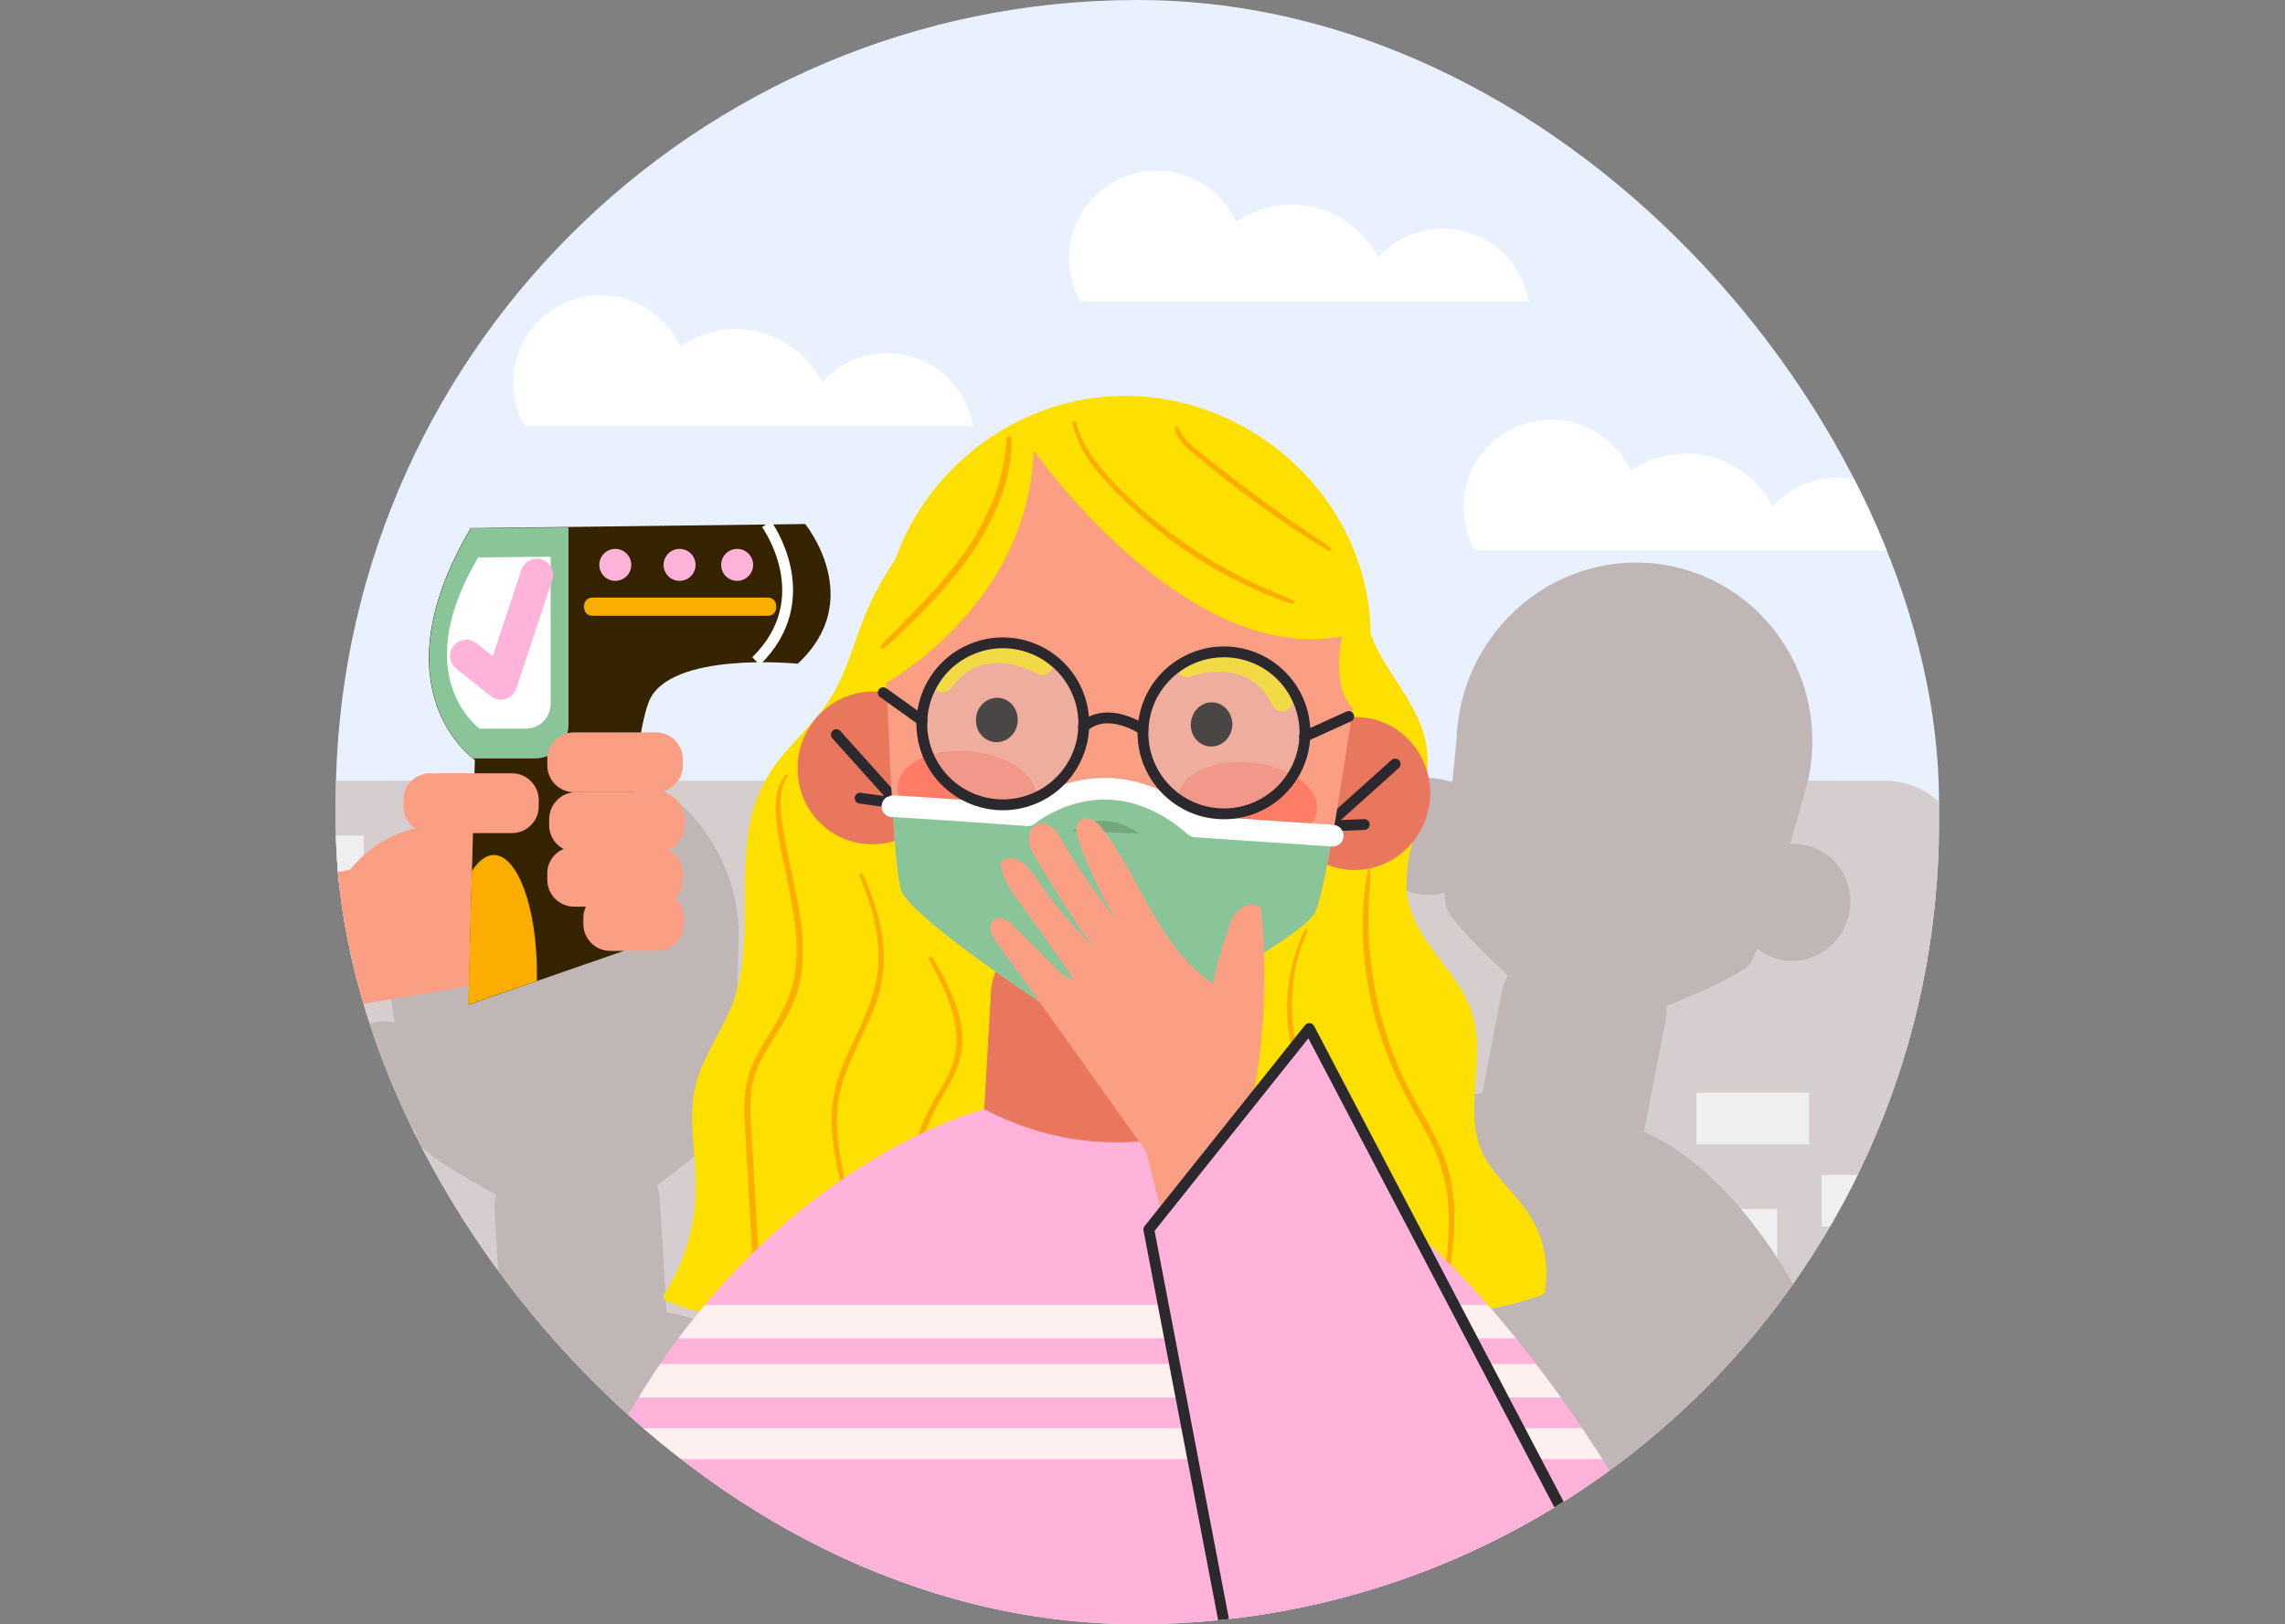 <svg width="211" height="150" viewBox="0 0 211 150" fill="none" xmlns="http://www.w3.org/2000/svg">
<rect x="0" y="0" width="211" height="150" fill="#808080" stroke="none"/>
<g clip-path="url(#clip0)">
<rect x="31" width="148.052" height="150" rx="74.026" fill="#E9F1FF"/>
<path d="M25.665 72.1H174.081C178.095 72.1 181.423 75.394 181.423 79.442V137.697C181.423 141.711 178.129 145.039 174.081 145.039H25.665C21.651 145.039 18.323 141.745 18.323 137.697V79.442C18.358 75.394 21.651 72.1 25.665 72.1Z" fill="#D6CECE"/>
<path d="M34.414 118.381H24.018V123.15H34.414V118.381Z" fill="#EFEFEF"/>
<path d="M167.048 100.918H156.652V105.687H167.048V100.918Z" fill="#EFEFEF"/>
<path d="M178.609 108.5H168.214V113.269H178.609V108.5Z" fill="#EFEFEF"/>
<path d="M164.097 111.657H153.702V116.426H164.097V111.657Z" fill="#EFEFEF"/>
<path d="M177.134 126.135H166.739V130.904H177.134V126.135Z" fill="#EFEFEF"/>
<path d="M33.59 77.178H23.195V81.947H33.59V77.178Z" fill="#EFEFEF"/>
<path d="M41.584 125.346H31.189V130.115H41.584V125.346Z" fill="#EFEFEF"/>
<path d="M39.834 111.932H29.439V116.7H39.834V111.932Z" fill="#EFEFEF"/>
<path d="M21.548 157.252L93.354 152.243C93.354 152.243 78.979 124.179 61.551 121.194L60.934 110.765C60.899 110.285 60.796 109.873 60.659 109.461C63.815 107.128 66.937 104.624 67.246 103.595C67.315 103.32 67.418 102.84 67.486 102.222C68.104 102.497 68.756 102.668 69.476 102.668C72.427 102.737 74.862 100.404 74.965 97.419C75.068 94.434 72.735 91.93 69.819 91.861C69.202 91.827 68.618 91.93 68.07 92.101C68.172 88.705 68.241 85.823 68.207 85.583C67.658 76.388 59.87 69.39 50.813 70.007C41.755 70.59 34.894 78.55 35.443 87.744C35.511 88.671 35.649 89.597 35.82 90.489C35.957 91.347 36.163 92.753 36.438 94.4C35.855 94.297 35.271 94.297 34.654 94.4C31.772 94.915 29.816 97.694 30.297 100.644C30.777 103.595 33.522 105.55 36.438 105.07C37.124 104.967 37.741 104.692 38.29 104.349C38.428 104.864 38.531 105.241 38.633 105.481C39.045 106.442 42.373 108.466 45.804 110.319C45.666 110.799 45.632 111.279 45.666 111.794L46.25 121.435C43.025 122.704 26.111 130.56 21.548 157.252Z" fill="#C1B6B6"/>
<path d="M104.127 129.531L174.938 142.5C174.938 142.5 167.974 111.76 151.815 104.521L153.805 94.263C153.908 93.817 153.908 93.371 153.873 92.925C157.51 91.45 161.147 89.803 161.695 88.877C161.833 88.636 162.039 88.19 162.244 87.607C162.759 88.019 163.377 88.328 164.028 88.534C166.842 89.357 169.826 87.676 170.65 84.794C171.473 81.912 169.861 78.927 167.048 78.138C166.464 77.967 165.881 77.898 165.298 77.932C166.258 74.673 167.013 71.894 167.048 71.654C168.797 62.597 162.965 53.917 154.079 52.236C145.159 50.555 136.548 56.559 134.798 65.616C134.627 66.542 134.524 67.469 134.489 68.361C134.421 69.218 134.249 70.659 134.112 72.306C133.597 72.066 133.014 71.928 132.397 71.86C129.48 71.62 126.873 73.85 126.633 76.835C126.393 79.819 128.554 82.392 131.47 82.632C132.156 82.701 132.808 82.598 133.426 82.427C133.426 82.941 133.426 83.353 133.494 83.593C133.666 84.657 136.376 87.401 139.224 90.077C138.984 90.489 138.812 90.969 138.709 91.45L136.891 100.919C133.494 101.365 115.174 104.795 104.127 129.531Z" fill="#C1B6B6"/>
<path d="M61.482 120.097C64.021 121.263 66.766 121.675 69.51 121.881C72.461 122.087 75.411 122.189 78.362 122.292C89.203 122.704 100.079 122.738 110.92 122.498C116.375 122.361 121.83 122.155 127.25 121.846C132.328 121.572 137.543 121.366 142.38 119.582C142.483 119.548 142.62 119.445 142.655 119.308C142.758 118.587 142.826 117.832 142.792 117.112C142.723 115.671 142.346 114.23 141.66 112.961C141.008 111.691 140.082 110.628 139.155 109.598C138.263 108.569 137.337 107.506 136.788 106.236C136.205 104.864 136.102 103.354 136.136 101.914C136.205 99.032 136.822 96.047 135.827 93.268C134.935 90.798 133.049 88.911 131.642 86.784C130.921 85.686 130.304 84.519 130.029 83.216C129.755 81.844 129.892 80.403 130.132 79.064C130.647 76.32 131.676 73.678 131.813 70.865C131.882 69.493 131.676 68.155 131.162 66.885C130.647 65.582 129.926 64.415 129.172 63.249C128.417 62.048 127.594 60.881 127.01 59.612C126.702 58.96 126.496 58.308 126.29 57.622C126.221 57.245 126.153 56.833 126.05 56.456C125.878 55.735 125.672 55.015 125.466 54.329C125.192 53.093 124.849 51.858 124.369 50.658C123.854 49.388 123.236 48.188 122.516 47.055C121.006 44.757 119.051 42.801 116.752 41.292C116.615 41.189 116.478 41.292 116.444 41.429C114.008 40.091 111.229 39.267 108.587 38.718C106.22 38.238 103.818 37.998 101.382 37.998C99.084 37.998 96.716 38.17 94.658 39.233C92.771 40.194 91.296 41.738 89.855 43.247C88.311 44.825 86.802 46.438 85.395 48.119C83.988 49.8 82.65 51.55 81.552 53.437C80.42 55.324 79.631 57.348 78.911 59.406C78.19 61.465 77.436 63.523 76.132 65.307C74.897 66.988 73.353 68.395 72.049 70.007C70.78 71.62 69.853 73.404 69.373 75.428C68.927 77.383 68.824 79.408 68.79 81.397C68.756 85.549 69.03 89.837 67.212 93.714C66.32 95.635 65.153 97.419 64.467 99.409C63.712 101.673 63.884 104.041 64.09 106.374C64.296 108.706 64.364 111.005 63.884 113.304C63.404 115.499 62.58 117.592 61.38 119.479C61.174 119.651 61.242 119.994 61.482 120.097Z" fill="#FDE000"/>
<path d="M126.221 66.302C124.815 66.097 123.408 66.302 122.207 66.886L120.389 78.482C121.35 79.408 122.619 80.025 124.026 80.266C127.799 80.849 131.367 78.207 131.985 74.33C132.568 70.488 129.995 66.886 126.221 66.302Z" fill="#E8775D"/>
<path d="M128.829 70.557L122.448 76.286L125.981 76.149" stroke="#2B292E" stroke-miterlimit="10" stroke-linecap="round" stroke-linejoin="round"/>
<path d="M80.317 63.866C81.758 63.798 83.096 64.175 84.228 64.896L84.709 76.595C83.645 77.418 82.307 77.898 80.866 77.967C77.024 78.138 73.799 75.154 73.662 71.243C73.49 67.366 76.475 64.072 80.317 63.866Z" fill="#E8775D"/>
<path d="M77.23 67.846L82.925 74.193L79.425 73.713" stroke="#2B292E" stroke-miterlimit="10" stroke-linecap="round" stroke-linejoin="round"/>
<path d="M104.573 116.632L96.168 116.186C92.84 116.014 90.301 113.098 90.473 109.736L91.502 91.656C91.708 88.293 94.59 85.652 97.883 85.823L106.288 86.269C109.616 86.441 112.155 89.357 111.984 92.719L110.954 110.799C110.748 114.162 107.901 116.803 104.573 116.632Z" fill="#E8775D"/>
<path d="M125.604 60.333C126.324 48.016 117.061 37.484 104.95 36.866C92.84 36.214 82.445 45.718 81.724 58.034C81.655 59.303 81.69 60.538 81.827 61.739C81.964 65.822 82.479 79.682 83.199 82.152C83.782 84.108 91.948 89.837 97.231 93.371C100.01 95.224 103.578 95.395 106.529 93.817C112.121 90.832 120.698 85.995 121.487 84.142C122.722 81.363 125.569 61.19 125.604 60.333Z" fill="#FA9E84"/>
<path d="M90.129 66.302C90.026 67.434 90.781 68.429 91.845 68.532C92.908 68.635 93.869 67.812 93.972 66.68C94.075 65.547 93.32 64.552 92.256 64.45C91.193 64.347 90.232 65.17 90.129 66.302Z" fill="black"/>
<path d="M82.89 72.546C82.684 74.639 85.395 76.595 88.929 76.938C92.462 77.281 95.516 75.874 95.722 73.782C95.927 71.689 93.217 69.733 89.683 69.39C86.15 69.013 83.096 70.454 82.89 72.546Z" fill="#FF7C67"/>
<path d="M108.793 73.576C108.587 75.668 111.297 77.624 114.831 77.967C118.365 78.31 121.418 76.903 121.624 74.811C121.83 72.718 119.119 70.762 115.586 70.419C112.018 70.076 108.999 71.483 108.793 73.576Z" fill="#FF7C67"/>
<path d="M113.802 66.92C113.767 68.052 112.91 68.944 111.846 68.944C110.783 68.944 109.925 68.018 109.959 66.885C109.994 65.753 110.851 64.861 111.915 64.861C112.944 64.861 113.802 65.788 113.802 66.92Z" fill="black"/>
<path d="M109.616 61.533C109.616 61.533 115.757 59.201 118.399 64.69" stroke="#FDE000" stroke-width="2" stroke-miterlimit="10" stroke-linecap="round" stroke-linejoin="round"/>
<path d="M96.236 61.328C96.236 61.328 90.576 58 87.042 62.94" stroke="#FDE000" stroke-width="2" stroke-miterlimit="10" stroke-linecap="round" stroke-linejoin="round"/>
<path d="M110.371 76.354C109.307 74.536 106.254 73.129 102.652 72.958C99.29 72.821 96.339 73.781 94.933 75.291L82.41 74.467C82.616 78.001 82.891 81.089 83.199 82.152C83.782 84.108 91.948 89.837 97.231 93.371C100.01 95.224 103.578 95.395 106.529 93.817C112.121 90.832 120.698 85.995 121.487 84.142C121.864 83.25 122.447 80.505 123.031 77.178L110.371 76.354Z" fill="#8AC599"/>
<path d="M82.41 74.468C82.547 74.399 94.933 75.291 94.933 75.291C94.933 75.291 102.206 69.15 110.371 76.32L123.065 77.178" stroke="white" stroke-width="2" stroke-miterlimit="10" stroke-linecap="round" stroke-linejoin="round"/>
<path d="M105.191 76.972C105.191 76.972 102.069 74.502 99.05 76.766L105.191 76.972Z" fill="#73A87E"/>
<path d="M95.306 73.821C99.157 72.328 101.069 67.996 99.576 64.144C98.084 60.293 93.751 58.381 89.9 59.874C86.049 61.367 84.137 65.699 85.629 69.55C87.122 73.401 91.455 75.314 95.306 73.821Z" fill="#DBCECE" fill-opacity="0.34"/>
<path d="M95.306 73.821C99.157 72.328 101.069 67.996 99.576 64.144C98.084 60.293 93.751 58.381 89.9 59.874C86.049 61.367 84.137 65.699 85.629 69.55C87.122 73.401 91.455 75.314 95.306 73.821Z" stroke="#2B292E" stroke-miterlimit="10" stroke-linecap="round" stroke-linejoin="round"/>
<path d="M120.498 67.903C120.621 63.774 117.374 60.327 113.245 60.204C109.116 60.081 105.669 63.328 105.546 67.457C105.423 71.586 108.67 75.033 112.799 75.156C116.928 75.279 120.375 72.032 120.498 67.903Z" fill="#DBCECE" fill-opacity="0.34"/>
<path d="M120.498 67.903C120.621 63.774 117.374 60.327 113.245 60.204C109.116 60.081 105.669 63.328 105.546 67.457C105.423 71.586 108.67 75.033 112.799 75.156C116.928 75.279 120.375 72.032 120.498 67.903Z" stroke="#2B292E" stroke-miterlimit="10" stroke-linecap="round" stroke-linejoin="round"/>
<path d="M85.155 66.542L81.552 63.969" stroke="#2B292E" stroke-miterlimit="10" stroke-linecap="round" stroke-linejoin="round"/>
<path d="M124.54 66.165L120.458 68.018" stroke="#2B292E" stroke-miterlimit="10" stroke-linecap="round" stroke-linejoin="round"/>
<path d="M105.534 67.366C105.534 67.366 102.309 65.136 100.044 67.126" stroke="#2B292E" stroke-miterlimit="10" stroke-linecap="round" stroke-linejoin="round"/>
<path d="M81.415 57.828C82.136 45.511 92.908 35.94 105.053 36.592C117.164 37.243 127.251 47.639 126.53 59.989C126.496 60.847 126.153 64.072 125.844 65.993C122.55 64.655 123.923 58.754 123.923 58.754C109.445 61.602 95.447 41.6 95.447 41.6C94.967 56.387 80.969 63.592 80.935 63.592C80.901 62.871 81.038 62.288 81.004 61.773C80.901 60.607 81.347 59.097 81.415 57.828Z" fill="#FDE000"/>
<path d="M93.388 40.468C93.354 40.194 93.011 40.228 92.977 40.468C92.874 41.189 92.84 41.909 92.702 42.664C92.565 43.384 92.394 44.07 92.188 44.791C91.776 46.163 91.159 47.501 90.472 48.771C88.997 51.447 87.041 53.745 84.914 55.941C84.331 56.559 83.714 57.176 83.13 57.794C82.822 58.102 82.547 58.377 82.238 58.686C81.93 58.994 81.587 59.269 81.346 59.646C81.243 59.783 81.449 59.989 81.587 59.886C82.204 59.44 82.753 58.857 83.302 58.343C83.885 57.794 84.434 57.245 84.983 56.696C86.081 55.598 87.144 54.431 88.139 53.231C90.026 50.898 91.639 48.29 92.599 45.443C92.84 44.654 93.08 43.865 93.217 43.041C93.32 42.149 93.457 41.291 93.388 40.468Z" fill="#FCAE00"/>
<path d="M119.462 55.461C118.673 55.083 117.85 54.775 117.061 54.432C116.272 54.089 115.517 53.711 114.728 53.334C113.184 52.545 111.675 51.687 110.234 50.726C107.352 48.805 104.676 46.541 102.343 44.002C101.039 42.561 99.838 40.914 99.358 38.993C99.324 38.787 99.015 38.89 99.049 39.096C99.392 40.811 100.319 42.321 101.417 43.659C102.549 45.031 103.818 46.266 105.122 47.433C107.763 49.8 110.68 51.824 113.836 53.437C114.694 53.883 115.586 54.294 116.478 54.706C117.404 55.083 118.33 55.495 119.291 55.735C119.497 55.735 119.6 55.529 119.462 55.461Z" fill="#FCAE00"/>
<path d="M122.893 50.624C122.688 50.418 122.447 50.281 122.207 50.109C121.933 49.938 121.658 49.732 121.384 49.56C120.869 49.217 120.389 48.874 119.874 48.531C118.845 47.845 117.85 47.124 116.855 46.404C114.865 44.963 112.944 43.488 111.023 41.944C110.543 41.566 110.097 41.189 109.651 40.743C109.445 40.537 109.273 40.331 109.136 40.091C108.964 39.851 108.861 39.611 108.69 39.371C108.621 39.302 108.518 39.371 108.518 39.439C108.45 39.92 108.793 40.4 109.067 40.777C109.41 41.189 109.788 41.566 110.199 41.875C111.16 42.664 112.155 43.453 113.116 44.242C115.071 45.786 117.095 47.227 119.154 48.634C119.737 49.011 120.32 49.389 120.904 49.766C121.212 49.972 121.521 50.143 121.83 50.349C122.139 50.521 122.413 50.727 122.722 50.864C122.893 51.001 123.031 50.761 122.893 50.624Z" fill="#FCAE00"/>
<path d="M73.421 82.084C73.078 80.437 72.701 78.824 72.427 77.178C72.186 75.737 71.878 74.124 72.255 72.683C72.358 72.306 72.495 71.997 72.735 71.688C72.804 71.585 72.632 71.414 72.529 71.551C71.637 72.718 71.534 74.227 71.672 75.634C71.843 77.281 72.186 78.893 72.529 80.471C73.181 83.627 73.936 86.955 73.353 90.18C73.078 91.724 72.427 93.131 71.637 94.503C70.883 95.772 70.025 97.007 69.442 98.414C68.79 99.958 68.687 101.605 68.756 103.286C68.824 105.104 68.961 106.922 69.064 108.741C69.167 110.559 69.27 112.412 69.373 114.23C69.476 116.048 69.545 117.867 69.716 119.685C69.751 120.131 69.785 120.611 69.853 121.057C69.888 121.297 70.231 121.297 70.231 121.057C70.128 117.455 69.922 113.818 69.716 110.216C69.613 108.398 69.51 106.579 69.407 104.761C69.305 103.046 69.133 101.262 69.613 99.581C70.025 98.174 70.814 96.905 71.603 95.669C72.392 94.366 73.181 93.062 73.627 91.621C74.554 88.465 74.073 85.206 73.421 82.084Z" fill="#FCAE00"/>
<path d="M78.568 97.934C79.631 95.43 81.072 93.028 81.484 90.318C81.93 87.367 81.244 84.417 80.111 81.707C79.974 81.363 79.837 81.055 79.665 80.712C79.562 80.506 79.254 80.677 79.357 80.883C80.489 83.559 81.347 86.51 81.072 89.46C80.832 92.205 79.46 94.675 78.362 97.145C77.813 98.346 77.332 99.581 77.058 100.885C76.784 102.154 76.749 103.423 76.852 104.693C77.058 107.3 77.778 109.805 78.327 112.343C78.602 113.613 78.842 114.882 78.911 116.152C78.979 117.421 78.911 118.656 78.636 119.891C78.568 120.2 78.499 120.509 78.396 120.817C78.327 121.023 78.636 121.092 78.705 120.92C79.665 118.519 79.46 115.911 79.014 113.407C78.533 110.834 77.744 108.295 77.435 105.688C77.264 104.418 77.23 103.115 77.401 101.811C77.573 100.473 78.019 99.169 78.568 97.934Z" fill="#FCAE00"/>
<path d="M86.458 102.257C87.007 101.227 87.659 100.267 88.139 99.203C88.62 98.174 88.86 97.042 88.86 95.91C88.826 93.199 87.453 90.729 86.15 88.465C86.012 88.225 85.669 88.431 85.806 88.671C86.939 90.764 88.105 92.994 88.311 95.43C88.414 96.596 88.208 97.728 87.762 98.826C87.316 99.889 86.664 100.884 86.081 101.879C84.022 105.619 83.302 110.01 83.954 114.196C84.297 116.563 85.12 118.862 86.355 120.886C86.493 121.092 86.801 120.92 86.698 120.68C84.64 116.906 83.817 112.515 84.469 108.261C84.777 106.168 85.463 104.109 86.458 102.257Z" fill="#FCAE00"/>
<path d="M124.094 106.957C123.511 104.59 122.173 102.566 121.109 100.404C120.046 98.311 119.428 96.013 119.325 93.645C119.188 91.038 119.634 88.362 120.732 85.995C120.801 85.823 120.561 85.686 120.492 85.858C118.468 90.043 118.296 94.984 120.08 99.306C121.007 101.536 122.447 103.526 123.271 105.79C124.094 108.123 124.197 110.594 123.888 113.029C123.717 114.436 123.408 115.808 123.065 117.181C122.893 117.867 122.688 118.553 122.482 119.239C122.276 119.925 122.07 120.577 121.899 121.298C121.864 121.469 122.104 121.572 122.173 121.401C122.413 120.817 122.585 120.234 122.791 119.651C122.996 119.033 123.168 118.416 123.339 117.798C123.683 116.597 123.957 115.397 124.197 114.162C124.575 111.829 124.677 109.324 124.094 106.957Z" fill="#FCAE00"/>
<path d="M134.249 111.005C134.146 109.667 133.906 108.329 133.426 107.06C132.98 105.825 132.362 104.658 131.745 103.526C131.093 102.394 130.441 101.262 129.858 100.095C129.275 98.929 128.794 97.728 128.348 96.527C127.491 94.091 126.907 91.553 126.599 88.98C126.427 87.539 126.358 86.063 126.358 84.623C126.358 83.182 126.53 81.706 126.564 80.265C126.564 80.162 126.393 80.128 126.358 80.231C126.05 81.466 125.947 82.77 125.878 84.039C125.844 85.343 125.844 86.612 125.947 87.916C126.153 90.489 126.633 93.028 127.422 95.464C128.211 97.934 129.275 100.267 130.544 102.531C131.196 103.663 131.848 104.796 132.397 105.996C132.946 107.231 133.357 108.501 133.563 109.839C134.043 112.892 133.632 116.048 133.254 119.102C133.22 119.273 133.529 119.308 133.563 119.136C134.043 116.46 134.455 113.716 134.249 111.005Z" fill="#FCAE00"/>
<path d="M112.43 103.732C112.43 103.732 102.274 108.466 90.884 102.428C90.884 102.428 59.39 110.216 48.548 154.782H158.814C158.814 154.816 139.293 109.187 112.43 103.732Z" fill="#FFB3DA"/>
<path d="M141.831 125.963H60.968C60.282 126.958 59.63 127.988 58.978 129.051H144.13C143.375 128.022 142.621 126.993 141.831 125.963Z" fill="#FEF0EF"/>
<path d="M137.371 120.508H65.085C64.261 121.503 63.438 122.532 62.649 123.596H139.979C139.121 122.532 138.263 121.503 137.371 120.508Z" fill="#FEF0EF"/>
<path d="M146.086 131.898H57.297C56.782 132.825 56.268 133.785 55.787 134.746H147.973C147.355 133.82 146.737 132.859 146.086 131.898Z" fill="#FEF0EF"/>
<path d="M92.737 79.339C93.32 79.065 94.04 79.373 94.521 79.751C95.07 80.197 95.481 80.78 95.859 81.363C96.373 82.118 96.922 82.873 97.505 83.593C98.535 84.897 99.667 86.098 100.799 87.333C99.907 86.029 99.049 84.725 98.192 83.387C97.643 82.564 97.128 81.706 96.614 80.849C96.339 80.403 96.099 79.991 95.824 79.545C95.584 79.133 95.31 78.722 95.138 78.241C94.898 77.555 94.967 76.732 95.55 76.251C96.099 75.84 96.785 76.046 97.231 76.492C97.814 77.04 98.157 77.83 98.569 78.481C99.084 79.305 99.598 80.162 100.147 80.952C101.039 82.29 102 83.559 102.995 84.828C102.103 83.387 101.314 81.844 100.662 80.3C100.422 79.785 100.216 79.236 100.01 78.722C99.838 78.241 99.633 77.761 99.495 77.246C99.392 76.869 99.324 76.457 99.495 76.08C99.667 75.737 100.01 75.531 100.387 75.565C100.799 75.6 101.211 75.908 101.485 76.183C101.863 76.56 102.137 77.006 102.446 77.418C103.063 78.344 103.647 79.305 104.196 80.265C105.259 82.152 106.22 84.108 107.42 85.926C108.518 87.642 109.822 89.254 111.503 90.489C111.675 90.626 111.846 90.729 112.018 90.832C112.292 89.46 112.635 88.122 113.081 86.784C113.287 86.166 113.459 85.549 113.733 84.966C113.973 84.451 114.316 83.971 114.831 83.731C115.277 83.49 115.86 83.456 116.306 83.765V83.731C116.306 83.696 116.375 83.696 116.375 83.731C116.512 84.314 116.546 84.897 116.581 85.48C116.615 86.063 116.684 86.647 116.684 87.23C116.752 88.396 116.752 89.597 116.752 90.764C116.752 91.93 116.684 93.097 116.615 94.297C116.546 95.464 116.409 96.665 116.272 97.831C116.135 98.757 115.997 99.718 115.826 100.644C115.894 100.747 115.963 100.85 116.032 100.953L107.318 112C106.734 110.319 106.014 106.614 105.739 106.202C104.71 104.796 103.715 103.389 102.72 101.982C100.662 99.066 98.569 96.184 96.511 93.268C95.481 91.827 94.452 90.386 93.389 88.911C92.874 88.225 92.359 87.539 91.879 86.818C91.605 86.406 91.296 85.789 91.502 85.274C91.605 85.034 91.845 84.828 92.085 84.794C92.359 84.76 92.668 84.828 92.908 84.966C93.217 85.137 93.492 85.377 93.732 85.652C94.04 85.96 94.349 86.269 94.658 86.578C95.275 87.196 95.927 87.847 96.545 88.465C96.854 88.774 97.162 89.082 97.471 89.391C97.746 89.666 97.986 89.906 98.295 90.112C98.535 90.283 98.809 90.421 99.118 90.421C98.089 88.842 97.025 87.333 95.927 85.789C95.378 85.034 94.795 84.279 94.246 83.49C93.732 82.804 93.217 82.084 92.874 81.295C92.702 80.917 92.531 80.54 92.462 80.128C92.359 79.888 92.394 79.511 92.737 79.339Z" fill="#FA9E84"/>
<path d="M117.473 172.999L106.083 113.544L120.904 94.983L151.746 153.787L117.473 172.999Z" fill="#FFB3DA"/>
<path d="M151.746 153.787L120.904 94.983L106.083 113.544L117.473 172.999" stroke="#2B292E" stroke-miterlimit="10" stroke-linecap="round" stroke-linejoin="round"/>
<path d="M46.73 76.937C46.73 76.937 37.673 73.644 32.355 80.3L20.176 82.941L17.088 95.464L52.837 89.46L46.73 76.937Z" fill="#FA9E84"/>
<path d="M73.662 61.293C73.662 61.293 61.757 60.093 59.904 64.827C58.086 69.561 57.606 87.813 57.606 87.813L43.265 92.788L43.848 70.179C43.848 70.179 34.551 63.866 43.471 48.771L74.348 48.394C74.382 48.428 80.043 55.392 73.662 61.293Z" fill="#352300"/>
<path d="M70.78 48.394C70.78 48.394 75.754 55.221 69.819 61.053" stroke="white" stroke-miterlimit="10"/>
<path d="M54.689 55.187H70.917C71.329 55.187 71.672 55.53 71.672 55.941V56.113C71.672 56.525 71.329 56.868 70.917 56.868H54.689C54.278 56.868 53.935 56.525 53.935 56.113V55.941C53.935 55.53 54.278 55.187 54.689 55.187Z" fill="#FCAE00"/>
<path d="M43.505 48.771C35.34 62.562 42.407 69.012 43.676 70.042H49.406C51.121 70.042 52.494 68.635 52.494 66.954V48.702L43.505 48.771Z" fill="#8AC599"/>
<path d="M44.157 51.481C38.084 61.739 43.334 66.542 44.294 67.297H48.548C49.818 67.297 50.847 66.268 50.847 64.999V51.413L44.157 51.481Z" fill="white"/>
<path d="M68.07 53.643C68.884 53.643 69.545 52.982 69.545 52.168C69.545 51.353 68.884 50.692 68.07 50.692C67.255 50.692 66.594 51.353 66.594 52.168C66.594 52.982 67.255 53.643 68.07 53.643Z" fill="#FFB3DA"/>
<path d="M62.752 53.643C63.567 53.643 64.227 52.982 64.227 52.168C64.227 51.353 63.567 50.692 62.752 50.692C61.937 50.692 61.277 51.353 61.277 52.168C61.277 52.982 61.937 53.643 62.752 53.643Z" fill="#FFB3DA"/>
<path d="M56.816 53.643C57.631 53.643 58.292 52.982 58.292 52.168C58.292 51.353 57.631 50.692 56.816 50.692C56.002 50.692 55.341 51.353 55.341 52.168C55.341 52.982 56.002 53.643 56.816 53.643Z" fill="#FFB3DA"/>
<path d="M43.059 60.573L46.25 63.112L49.578 53.094" stroke="#FFB3DA" stroke-width="3" stroke-miterlimit="10" stroke-linecap="round" stroke-linejoin="round"/>
<path d="M45.598 78.962C44.877 78.962 44.191 79.511 43.574 80.437L43.231 92.788L49.578 90.592C49.578 90.352 49.578 90.112 49.578 89.838C49.578 83.834 47.794 78.962 45.598 78.962Z" fill="#FCAE00"/>
<path d="M39.731 71.414H47.279C48.651 71.414 49.749 72.546 49.749 73.884V74.467C49.749 75.84 48.617 76.938 47.279 76.938H39.731C38.359 76.938 37.261 75.805 37.261 74.467V73.884C37.227 72.512 38.359 71.414 39.731 71.414Z" fill="#FA9E84"/>
<path d="M53.008 67.64H60.59C61.963 67.64 63.06 68.772 63.06 70.11V70.694C63.06 72.066 61.928 73.164 60.59 73.164H53.008C51.636 73.164 50.538 72.031 50.538 70.694V70.11C50.504 68.738 51.636 67.64 53.008 67.64Z" fill="#FA9E84"/>
<path d="M53.18 73.164H60.762C62.134 73.164 63.232 74.296 63.232 75.634V76.217C63.232 77.589 62.1 78.687 60.762 78.687H53.18C51.808 78.687 50.71 77.555 50.71 76.217V75.668C50.71 74.296 51.808 73.164 53.18 73.164Z" fill="#FA9E84"/>
<path d="M53.008 78.207H60.59C61.963 78.207 63.06 79.339 63.06 80.677V81.26C63.06 82.633 61.928 83.731 60.59 83.731H53.008C51.636 83.731 50.538 82.598 50.538 81.26V80.677C50.504 79.339 51.636 78.207 53.008 78.207Z" fill="#FA9E84"/>
<path d="M56.336 82.29H60.693C62.066 82.29 63.163 83.422 63.163 84.76V85.343C63.163 86.715 62.031 87.813 60.693 87.813H56.336C54.964 87.813 53.866 86.681 53.866 85.343V84.76C53.866 83.422 54.964 82.29 56.336 82.29Z" fill="#FA9E84"/>
<path d="M89.855 39.336C89.581 37.758 88.826 36.214 87.625 34.979C84.469 31.823 79.357 31.823 76.201 34.979C76.098 35.082 75.995 35.185 75.926 35.288C75.514 34.464 74.966 33.71 74.279 33.023C71.157 29.901 66.32 29.558 62.821 31.994C62.443 31.137 61.894 30.313 61.174 29.627C58.017 26.471 52.906 26.471 49.749 29.627C47.108 32.269 46.696 36.248 48.446 39.336H89.855Z" fill="white"/>
<path d="M177.615 50.829C177.34 49.251 176.585 47.707 175.385 46.472C172.228 43.316 167.116 43.316 163.96 46.472C163.857 46.575 163.754 46.678 163.686 46.781C163.274 45.958 162.725 45.203 162.039 44.517C158.917 41.395 154.079 41.052 150.58 43.487C150.203 42.63 149.654 41.806 148.933 41.12C145.777 37.964 140.665 37.964 137.509 41.12C134.867 43.762 134.455 47.742 136.205 50.829H177.615Z" fill="white"/>
<path d="M141.18 27.843C140.905 26.265 140.15 24.721 138.95 23.486C135.793 20.329 130.681 20.329 127.525 23.486C127.422 23.589 127.319 23.692 127.251 23.795C126.839 22.971 126.29 22.216 125.604 21.53C122.482 18.408 117.644 18.065 114.145 20.501C113.768 19.643 113.219 18.82 112.498 18.134C109.342 14.977 104.23 14.977 101.074 18.134C98.432 20.776 98.02 24.755 99.77 27.843H141.18V27.843Z" fill="white"/>
</g>
<defs>
<clipPath id="clip0">
<rect x="31" width="148.052" height="150" rx="74.026" fill="white"/>
</clipPath>
</defs>
</svg>
